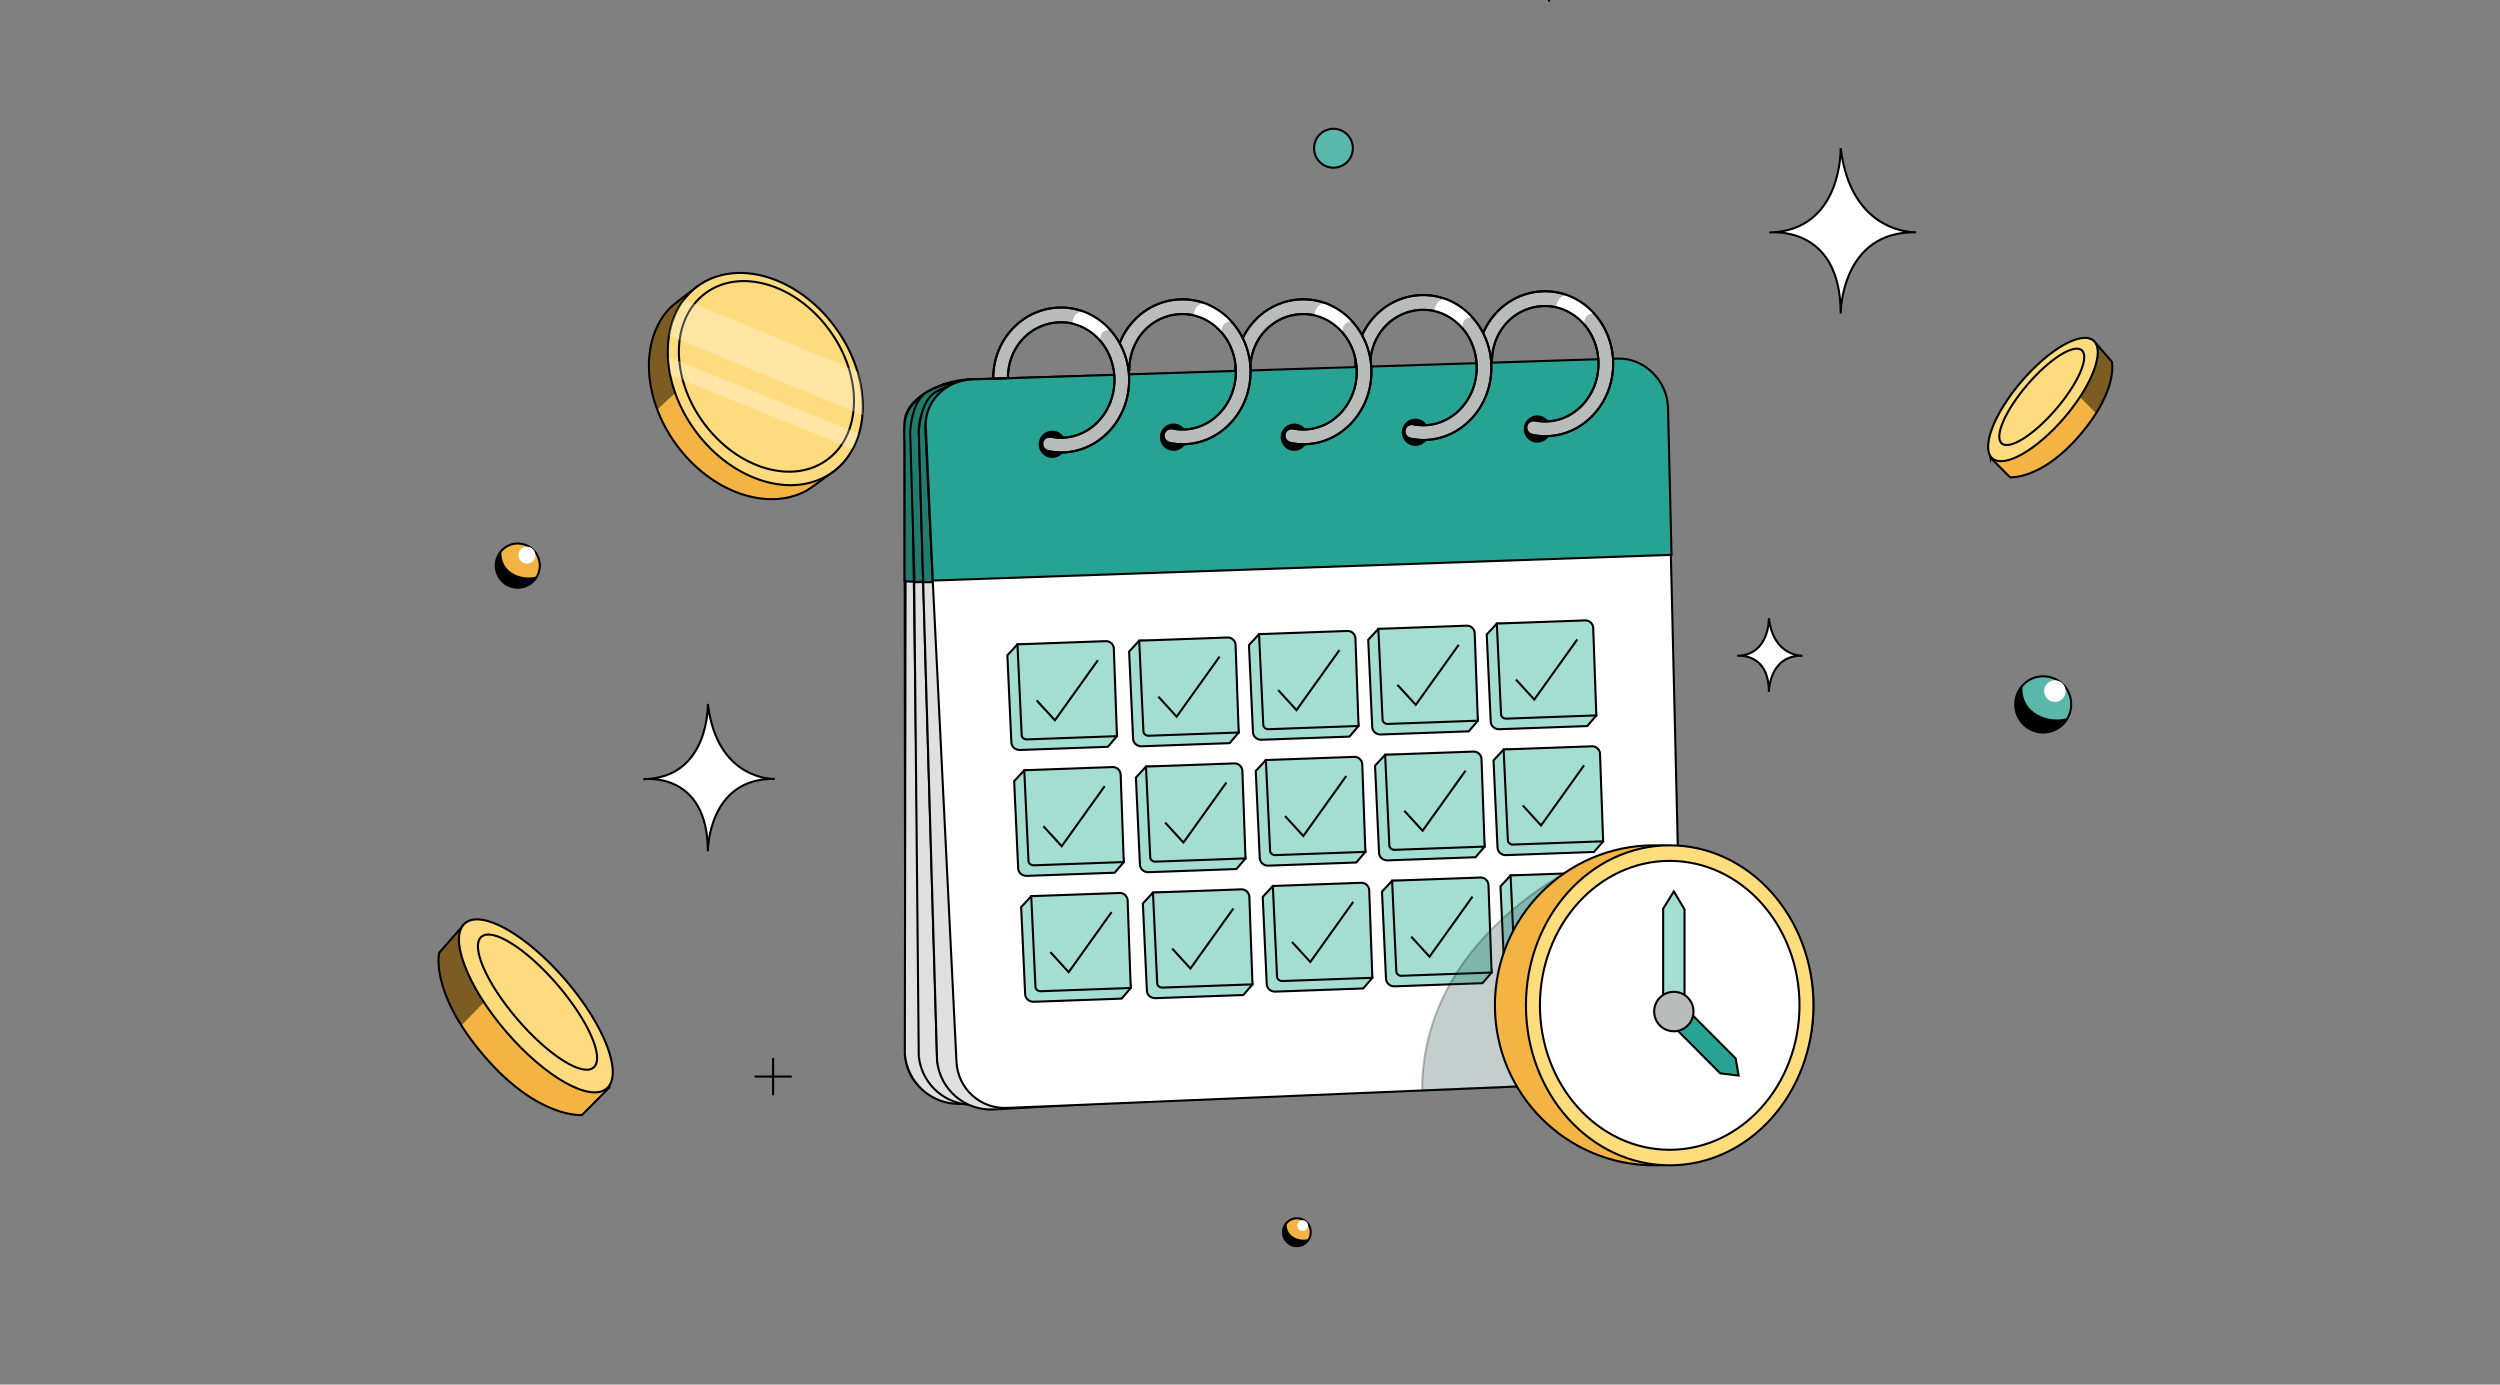 <svg xmlns="http://www.w3.org/2000/svg" fill="none" viewBox="0 0 390 216"><rect x="0" y="0" width="390" height="216" fill="#808080" stroke="none"/><g clip-path="url(#a)"><path fill="#fff" stroke="#000" stroke-miterlimit="10" stroke-width=".325" d="m141.114 66.06.097 98.278c.056 4.106 3.436 7.402 7.573 7.382l97.422-4.285c4.107-.02 8.262.483 8.313-3.595l1.19-96.25c.051-4.144-3.303-7.542-7.479-7.572l-96.577-.854c-4.219-.03-10.597 2.709-10.541 6.896z"/><path fill="#E0E0E0" stroke="#000" stroke-miterlimit="10" stroke-width=".325" d="m141.269 89.578-.117 74.821c.354 4.492 4.143 7.921 8.629 7.806l30.917-2.088-31.143-81.3z"/><path fill="#217C6F" stroke="#000" stroke-miterlimit="10" stroke-width=".325" d="m142.617 90.747-1.503-.062V69.561c0-1.485-.196-3.199.239-4.612.524-1.704 1.814-2.762 3.248-3.69a11.7 11.7 0 0 1 4.051-1.655c.221-.046.478-.125.705-.12s.218-.053.198.159c-.018.173-.181.378-.226.567a8 8 0 0 0-.064.289l-.163.735-1.03 4.694q-.714 3.254-1.429 6.51l-1.541 7.02-1.368 6.225q-.453 2.061-.906 4.123l-.206.938z"/><path fill="#fff" stroke="#000" stroke-miterlimit="10" stroke-width=".325" d="m142.241 67.108 1.308 97.486c.056 4.106 3.435 7.402 7.573 7.382l97.422-4.285c4.107-.02 8.262.483 8.313-3.595l1.19-96.25c.051-4.144-3.303-7.542-7.479-7.572l-100.745-.739c-4.22-.03-7.64 3.386-7.584 7.573z"/><path fill="#E0E0E0" d="m142.617 90.748.71 74.057c.491 4.479 4.384 7.79 8.862 7.537l27.794-1.569L149.41 89"/><path stroke="#000" stroke-miterlimit="10" stroke-width=".325" d="m142.617 90.748.71 74.057c.491 4.479 4.384 7.79 8.862 7.537l27.794-1.569L149.41 89"/><path fill="#217C6F" stroke="#000" stroke-miterlimit="10" stroke-width=".325" d="M144.173 90.82h-1.505l-.682-23.434s.171-4.888 2.671-6.265 4.793-1.484 4.793-1.484z"/><path fill="#fff" stroke="#000" stroke-miterlimit="10" stroke-width=".325" d="m143.335 67.39 2.853 98.148c.806 3.669 4.196 6.962 7.691 7.309l94.636-4.389c4.107-.087 10.974-1.16 10.961-5.266l-.336-96.942a7.53 7.53 0 0 0-7.598-7.504l-100.743.895c-4.219.038-7.586 3.533-7.462 7.749z"/><path fill="#E0E0E0" d="m144.013 90.747 2.175 74.789c.49 4.478 4.384 7.79 8.862 7.537l27.794-1.569-30.573-81.773-9.603 1.093"/><path stroke="#000" stroke-miterlimit="10" stroke-width=".325" d="m144.013 90.747 2.175 74.789c.49 4.478 4.384 7.79 8.862 7.537l27.794-1.569-30.573-81.773-9.603 1.093"/><path fill="#217C6F" stroke="#000" stroke-miterlimit="10" stroke-width=".325" d="M145.521 90.823h-1.505l-.682-23.434s.17-4.887 2.67-6.264 5.247-1.906 5.247-1.906l-5.73 31.607z"/><path fill="#fff" stroke="#000" stroke-miterlimit="10" stroke-width=".325" d="m144.352 67.102 4.86 98.549c.206 4.152 3.705 7.361 7.838 7.187l98.161-4.126c4.105-.174 7.314-3.616 7.215-7.742l-2.319-97.392c-.1-4.195-3.579-7.506-7.752-7.383L151.65 59.163c-4.216.126-7.509 3.705-7.301 7.939z"/><path fill="#27A394" stroke="#000" stroke-miterlimit="10" stroke-width=".325" d="m260.756 86.554-.547-22.954c-.099-4.195-3.678-7.782-7.851-7.66l-100.605 3.245c-4.217.125-7.792 3.516-7.302 7.939l1.071 23.444z"/><path fill="#000" d="M239.825 69.056a2.12 2.12 0 0 0 2.116-2.126 2.12 2.12 0 0 0-2.116-2.125 2.12 2.12 0 0 0-2.116 2.125 2.12 2.12 0 0 0 2.116 2.126"/><path fill="#B8BCBA" stroke="#000" stroke-miterlimit="10" stroke-width=".325" d="M241.053 68.05a10 10 0 0 1-2.037-.21 1.158 1.158 0 0 1-.867-1.51c.191-.549.758-.86 1.325-.743a7.8 7.8 0 0 0 1.579.161c4.583 0 8.311-4.04 8.311-9.004s-3.728-9.003-8.311-9.003c-4.582 0-8.308 3.735-8.308 8.7l-2.294.091c0-6.231 4.756-11.09 10.6-11.09s10.6 5.071 10.6 11.303c0 6.231-4.756 11.303-10.6 11.303z"/><path fill="#fff" d="M242.795 47.942s-.033-1.709 1.635-1.91c0 0 3.164 1.502 4.199 2.817 0 0-1.826.118-1.404 1.873 0 0-2.563-2.808-4.43-2.78"/><path stroke="#000" stroke-miterlimit="10" stroke-width=".325" d="M241.053 68.05a10 10 0 0 1-2.037-.21 1.158 1.158 0 0 1-.867-1.51c.191-.549.758-.86 1.325-.743a7.8 7.8 0 0 0 1.579.161c4.583 0 8.311-4.04 8.311-9.004s-3.728-9.003-8.311-9.003c-4.582 0-8.308 3.735-8.308 8.7l-2.294.091c0-6.231 4.756-11.09 10.6-11.09s10.6 5.071 10.6 11.303c0 6.231-4.756 11.303-10.6 11.303z"/><path fill="#000" d="M220.803 69.564a2.12 2.12 0 0 0 2.116-2.126 2.12 2.12 0 0 0-2.116-2.126 2.12 2.12 0 0 0-2.115 2.126 2.12 2.12 0 0 0 2.115 2.126"/><path fill="#B8BCBA" stroke="#000" stroke-miterlimit="10" stroke-width=".325" d="M222.055 68.64a10 10 0 0 1-2.037-.21 1.158 1.158 0 0 1-.867-1.51c.191-.549.758-.86 1.325-.743q.776.16 1.579.16c4.583 0 8.311-4.039 8.311-9.003s-3.728-9.003-8.311-9.003c-4.582 0-8.308 3.735-8.308 8.7l-2.294.091c0-6.231 4.756-11.09 10.6-11.09s10.599 5.07 10.599 11.302-4.755 11.303-10.599 11.303z"/><path fill="#fff" d="M223.797 48.532s-.033-1.71 1.635-1.91c0 0 3.164 1.501 4.199 2.817 0 0-1.826.118-1.404 1.873 0 0-2.563-2.808-4.43-2.78"/><path stroke="#000" stroke-miterlimit="10" stroke-width=".325" d="M222.055 68.64a10 10 0 0 1-2.037-.21 1.158 1.158 0 0 1-.867-1.51c.191-.549.758-.86 1.325-.743q.776.16 1.579.16c4.583 0 8.311-4.039 8.311-9.003s-3.728-9.003-8.311-9.003c-4.582 0-8.308 3.735-8.308 8.7l-2.294.091c0-6.231 4.756-11.09 10.6-11.09s10.599 5.07 10.599 11.302-4.755 11.303-10.599 11.303z"/><path fill="#000" d="M201.905 70.33a2.12 2.12 0 0 0 2.116-2.126 2.12 2.12 0 0 0-2.116-2.126 2.12 2.12 0 0 0-2.116 2.126 2.12 2.12 0 0 0 2.116 2.126"/><path fill="#B8BCBA" stroke="#000" stroke-miterlimit="10" stroke-width=".325" d="M203.341 69.304a10 10 0 0 1-2.038-.21c-.668-.14-1.096-.845-.867-1.51.191-.549.758-.86 1.325-.743a7.8 7.8 0 0 0 1.58.161c4.582 0 8.31-4.04 8.31-9.004s-3.728-9.003-8.31-9.003-8.309 3.735-8.309 8.7l-2.294.091c0-6.231 4.756-11.09 10.6-11.09s10.6 5.07 10.6 11.302-4.756 11.303-10.6 11.303z"/><path fill="#fff" d="M205.082 49.196s-.033-1.709 1.635-1.91c0 0 3.164 1.502 4.199 2.817 0 0-1.826.118-1.404 1.873 0 0-2.563-2.808-4.43-2.78"/><path stroke="#000" stroke-miterlimit="10" stroke-width=".325" d="M203.341 69.304a10 10 0 0 1-2.038-.21c-.668-.14-1.096-.845-.867-1.51.191-.549.758-.86 1.325-.743a7.8 7.8 0 0 0 1.58.161c4.582 0 8.31-4.04 8.31-9.004s-3.728-9.003-8.31-9.003-8.309 3.735-8.309 8.7l-2.294.091c0-6.231 4.756-11.09 10.6-11.09s10.6 5.07 10.6 11.302-4.756 11.303-10.6 11.303z"/><path fill="#000" d="M183.069 70.33a2.12 2.12 0 0 0 2.116-2.126 2.12 2.12 0 0 0-2.116-2.126 2.12 2.12 0 0 0-2.116 2.126 2.12 2.12 0 0 0 2.116 2.126"/><path fill="#B8BCBA" stroke="#000" stroke-miterlimit="10" stroke-width=".325" d="M184.485 69.304a10 10 0 0 1-2.037-.21c-.669-.14-1.096-.845-.867-1.51.191-.549.758-.86 1.325-.743a7.8 7.8 0 0 0 1.579.161c4.583 0 8.311-4.04 8.311-9.004s-3.728-9.003-8.311-9.003-8.308 3.735-8.308 8.7l-2.294.091c0-6.231 4.755-11.09 10.599-11.09s10.6 5.07 10.6 11.302-4.755 11.303-10.6 11.303z"/><path fill="#fff" d="M186.227 49.196s-.033-1.709 1.635-1.91c0 0 3.163 1.502 4.199 2.817 0 0-1.826.118-1.404 1.873 0 0-2.564-2.808-4.43-2.78"/><path stroke="#000" stroke-miterlimit="10" stroke-width=".325" d="M184.485 69.304a10 10 0 0 1-2.037-.21c-.669-.14-1.096-.845-.867-1.51.191-.549.758-.86 1.325-.743a7.8 7.8 0 0 0 1.579.161c4.583 0 8.311-4.04 8.311-9.004s-3.728-9.003-8.311-9.003-8.308 3.735-8.308 8.7l-2.294.091c0-6.231 4.755-11.09 10.599-11.09s10.6 5.07 10.6 11.302-4.755 11.303-10.6 11.303z"/><path fill="#000" d="M164.155 71.435a2.12 2.12 0 0 0 2.116-2.126 2.12 2.12 0 0 0-2.116-2.125 2.12 2.12 0 0 0-2.116 2.125 2.12 2.12 0 0 0 2.116 2.126"/><path fill="#B8BCBA" stroke="#000" stroke-miterlimit="10" stroke-width=".325" d="M165.544 70.585a10 10 0 0 1-2.037-.21c-.669-.14-1.096-.845-.868-1.51.191-.549.758-.86 1.325-.743q.777.162 1.58.161c4.582 0 8.311-4.04 8.311-9.003 0-4.965-3.729-9.004-8.311-9.004-4.583 0-8.309 3.735-8.309 8.7l-2.294.092c0-6.232 4.756-11.091 10.6-11.091s10.6 5.071 10.6 11.303c0 6.231-4.756 11.303-10.6 11.303z"/><path fill="#fff" d="M167.285 50.478s-.033-1.71 1.635-1.912c0 0 3.164 1.503 4.199 2.819 0 0-1.826.117-1.404 1.872 0 0-2.563-2.808-4.43-2.78"/><path stroke="#000" stroke-miterlimit="10" stroke-width=".325" d="M165.544 70.585a10 10 0 0 1-2.037-.21c-.669-.14-1.096-.845-.868-1.51.191-.549.758-.86 1.325-.743q.777.162 1.58.161c4.582 0 8.311-4.04 8.311-9.003 0-4.965-3.729-9.004-8.311-9.004-4.583 0-8.309 3.735-8.309 8.7l-2.294.092c0-6.232 4.756-11.091 10.6-11.091s10.6 5.071 10.6 11.303c0 6.231-4.756 11.303-10.6 11.303z"/><path fill="#A4DED2" stroke="#000" stroke-miterlimit="10" stroke-width=".325" d="m159.107 116.996 13.722-.493 1.419-1.658-1.981-14.121-13.542-.204-1.577 1.704.626 13.607c.031.672.626 1.191 1.333 1.165Z"/><path fill="#A4DED2" stroke="#000" stroke-miterlimit="10" stroke-width=".325" d="m160.208 115.347 14.038-.506-.486-13.635a1.23 1.23 0 0 0-1.266-1.186l-13.771.496.658 14.141c.018.397.387.706.827.688z"/><path fill="#A4DED2" d="m161.705 109.247 2.859 3.122 6.701-9.369"/><path stroke="#000" stroke-miterlimit="10" stroke-width=".325" d="m161.705 109.247 2.859 3.122 6.701-9.369"/><path fill="#A4DED2" stroke="#000" stroke-miterlimit="10" stroke-width=".325" d="m178.099 116.422 13.722-.493 1.42-1.658-1.982-14.121-13.542-.205-1.576 1.704.625 13.608c.031.672.626 1.191 1.333 1.165Z"/><path fill="#A4DED2" stroke="#000" stroke-miterlimit="10" stroke-width=".325" d="m179.2 114.777 14.038-.506-.486-13.636a1.23 1.23 0 0 0-1.266-1.185l-13.771.496.659 14.141c.017.396.386.705.826.687z"/><path fill="#A4DED2" d="m180.697 108.674 2.859 3.125 6.698-9.369"/><path stroke="#000" stroke-miterlimit="10" stroke-width=".325" d="m180.697 108.674 2.859 3.125 6.698-9.369"/><path fill="#A4DED2" stroke="#000" stroke-miterlimit="10" stroke-width=".325" d="m196.796 115.403 13.723-.494 1.419-1.658-1.981-14.12-13.542-.205-1.577 1.704.625 13.608c.031.671.626 1.19 1.333 1.165Z"/><path fill="#A4DED2" stroke="#000" stroke-miterlimit="10" stroke-width=".325" d="m197.897 113.757 14.038-.505-.485-13.636a1.23 1.23 0 0 0-1.267-1.186l-13.771.496.659 14.142c.018.396.386.705.826.687z"/><path fill="#A4DED2" d="m199.396 107.654 2.859 3.125 6.699-9.369"/><path stroke="#000" stroke-miterlimit="10" stroke-width=".325" d="m199.396 107.654 2.859 3.125 6.699-9.369"/><path fill="#A4DED2" stroke="#000" stroke-miterlimit="10" stroke-width=".325" d="m215.4 114.582 13.722-.493 1.419-1.658-1.981-14.121-13.542-.204-1.577 1.704.626 13.607c.031.672.626 1.191 1.333 1.165Z"/><path fill="#A4DED2" stroke="#000" stroke-miterlimit="10" stroke-width=".325" d="m216.505 112.933 14.038-.506-.486-13.635a1.23 1.23 0 0 0-1.267-1.186l-13.77.496.658 14.141c.018.396.387.706.827.688z"/><path fill="#A4DED2" d="m218.002 106.834 2.856 3.125 6.701-9.369"/><path stroke="#000" stroke-miterlimit="10" stroke-width=".325" d="m218.002 106.834 2.856 3.125 6.701-9.369"/><path fill="#A4DED2" stroke="#000" stroke-miterlimit="10" stroke-width=".325" d="m233.888 113.758 13.723-.493 1.419-1.658-1.982-14.121-13.542-.205-1.576 1.704.625 13.608c.031.672.626 1.191 1.333 1.165Z"/><path fill="#A4DED2" stroke="#000" stroke-miterlimit="10" stroke-width=".325" d="m234.989 112.109 14.038-.506-.486-13.635a1.23 1.23 0 0 0-1.266-1.186l-13.771.496.659 14.141c.017.396.386.705.826.687z"/><path fill="#A4DED2" d="m236.488 106.009 2.859 3.124 6.701-9.371"/><path stroke="#000" stroke-miterlimit="10" stroke-width=".325" d="m236.488 106.009 2.859 3.124 6.701-9.371"/><path fill="#A4DED2" stroke="#000" stroke-miterlimit="10" stroke-width=".325" d="m160.167 136.637 13.723-.493 1.419-1.658-1.981-14.121-13.542-.205-1.577 1.704.626 13.608c.03.672.625 1.191 1.332 1.165Z"/><path fill="#A4DED2" stroke="#000" stroke-miterlimit="10" stroke-width=".325" d="m161.27 134.988 14.038-.506-.485-13.636a1.23 1.23 0 0 0-1.267-1.185l-13.771.496.659 14.141c.018.396.386.705.826.687z"/><path fill="#A4DED2" d="m162.77 128.887 2.855 3.125 6.702-9.371"/><path stroke="#000" stroke-miterlimit="10" stroke-width=".325" d="m162.77 128.887 2.855 3.125 6.702-9.371"/><path fill="#A4DED2" stroke="#000" stroke-miterlimit="10" stroke-width=".325" d="m179.159 136.063 13.723-.493 1.419-1.659-1.981-14.121-13.542-.204-1.577 1.704.626 13.608c.03.672.625 1.19 1.332 1.165Z"/><path fill="#A4DED2" stroke="#000" stroke-miterlimit="10" stroke-width=".325" d="m180.261 134.418 14.038-.506-.486-13.636a1.23 1.23 0 0 0-1.267-1.185l-13.771.495.659 14.142c.018.396.387.705.827.687z"/><path fill="#A4DED2" d="m181.758 128.315 2.858 3.124 6.701-9.369"/><path stroke="#000" stroke-miterlimit="10" stroke-width=".325" d="m181.758 128.315 2.858 3.124 6.701-9.369"/><path fill="#A4DED2" stroke="#000" stroke-miterlimit="10" stroke-width=".325" d="m197.857 135.043 13.722-.493 1.419-1.658-1.981-14.121-13.542-.205-1.577 1.705.626 13.607c.031.672.626 1.191 1.333 1.165Z"/><path fill="#A4DED2" stroke="#000" stroke-miterlimit="10" stroke-width=".325" d="m198.962 133.398 14.038-.506-.486-13.635a1.23 1.23 0 0 0-1.266-1.186l-13.771.496.658 14.141c.018.396.387.705.827.688z"/><path fill="#A4DED2" d="m200.459 127.295 2.856 3.125 6.701-9.369"/><path stroke="#000" stroke-miterlimit="10" stroke-width=".325" d="m200.459 127.295 2.856 3.125 6.701-9.369"/><path fill="#A4DED2" stroke="#000" stroke-miterlimit="10" stroke-width=".325" d="m216.464 134.219 13.723-.493 1.419-1.658-1.981-14.121-13.542-.205-1.577 1.704.625 13.608c.031.672.626 1.191 1.333 1.165Z"/><path fill="#A4DED2" stroke="#000" stroke-miterlimit="10" stroke-width=".325" d="m217.565 132.574 14.038-.506-.486-13.636a1.23 1.23 0 0 0-1.266-1.185l-13.771.495.659 14.142c.018.396.386.705.826.687z"/><path fill="#A4DED2" d="m219.064 126.471 2.859 3.125 6.698-9.369"/><path stroke="#000" stroke-miterlimit="10" stroke-width=".325" d="m219.064 126.471 2.859 3.125 6.698-9.369"/><path fill="#A4DED2" stroke="#000" stroke-miterlimit="10" stroke-width=".325" d="m234.946 133.399 13.723-.493 1.419-1.659-1.981-14.121-13.542-.204-1.577 1.704.626 13.608c.03.672.625 1.19 1.332 1.165Z"/><path fill="#A4DED2" stroke="#000" stroke-miterlimit="10" stroke-width=".325" d="m236.052 131.75 14.038-.506-.486-13.636a1.23 1.23 0 0 0-1.267-1.185l-13.771.495.659 14.142c.018.396.387.705.827.687z"/><path fill="#A4DED2" d="m237.549 125.649 2.856 3.125 6.701-9.372"/><path stroke="#000" stroke-miterlimit="10" stroke-width=".325" d="m237.549 125.649 2.856 3.125 6.701-9.372"/><path fill="#A4DED2" stroke="#000" stroke-miterlimit="10" stroke-width=".325" d="m161.257 156.278 13.723-.494 1.419-1.658-1.981-14.121-13.542-.204-1.577 1.704.625 13.608c.031.671.626 1.19 1.333 1.165Z"/><path fill="#A4DED2" stroke="#000" stroke-miterlimit="10" stroke-width=".325" d="m162.358 154.632 14.038-.505-.486-13.636a1.23 1.23 0 0 0-1.266-1.186l-13.771.496.659 14.142c.018.396.386.705.826.687z"/><path fill="#A4DED2" d="m163.855 148.529 2.859 3.125 6.698-9.369"/><path stroke="#000" stroke-miterlimit="10" stroke-width=".325" d="m163.855 148.529 2.859 3.125 6.698-9.369"/><path fill="#A4DED2" stroke="#000" stroke-miterlimit="10" stroke-width=".325" d="m180.245 155.715 13.723-.493 1.419-1.658-1.981-14.121-13.542-.205-1.577 1.704.626 13.608c.03.672.625 1.191 1.332 1.165Z"/><path fill="#A4DED2" stroke="#000" stroke-miterlimit="10" stroke-width=".325" d="m181.348 154.066 14.038-.506-.485-13.636a1.23 1.23 0 0 0-1.267-1.185l-13.771.496.659 14.141c.018.396.386.705.826.688z"/><path fill="#A4DED2" d="m182.848 147.966 2.856 3.124 6.701-9.371"/><path stroke="#000" stroke-miterlimit="10" stroke-width=".325" d="m182.848 147.966 2.856 3.124 6.701-9.371"/><path fill="#A4DED2" stroke="#000" stroke-miterlimit="10" stroke-width=".325" d="m198.943 154.692 13.722-.493 1.419-1.659-1.981-14.121-13.542-.204-1.577 1.704.626 13.608c.031.672.626 1.19 1.333 1.165Z"/><path fill="#A4DED2" stroke="#000" stroke-miterlimit="10" stroke-width=".325" d="m200.048 153.043 14.038-.506-.486-13.636a1.23 1.23 0 0 0-1.267-1.185l-13.771.495.659 14.142c.018.396.387.705.827.687z"/><path fill="#A4DED2" d="m201.545 146.942 2.858 3.125 6.699-9.372"/><path stroke="#000" stroke-miterlimit="10" stroke-width=".325" d="m201.545 146.942 2.858 3.125 6.699-9.372"/><path fill="#A4DED2" stroke="#000" stroke-miterlimit="10" stroke-width=".325" d="m217.55 153.867 13.723-.493 1.419-1.658-1.981-14.121-13.542-.204-1.577 1.704.625 13.607c.031.672.626 1.191 1.333 1.165Z"/><path fill="#A4DED2" stroke="#000" stroke-miterlimit="10" stroke-width=".325" d="m218.651 152.222 14.038-.506-.486-13.635a1.23 1.23 0 0 0-1.266-1.186l-13.771.496.659 14.141c.017.397.386.706.826.688z"/><path fill="#A4DED2" d="m220.15 146.119 2.859 3.125 6.698-9.369"/><path stroke="#000" stroke-miterlimit="10" stroke-width=".325" d="m220.15 146.119 2.859 3.125 6.698-9.369"/><path fill="#A4DED2" stroke="#000" stroke-miterlimit="10" stroke-width=".325" d="m236.034 153.043 13.723-.493 1.419-1.658-1.981-14.121-13.542-.205-1.577 1.705.626 13.607c.03.672.625 1.191 1.332 1.165Z"/><path fill="#A4DED2" stroke="#000" stroke-miterlimit="10" stroke-width=".325" d="m237.136 151.398 14.038-.506-.486-13.635a1.23 1.23 0 0 0-1.267-1.186l-13.771.496.659 14.141c.018.396.387.705.827.688z"/><path fill="#A4DED2" d="m238.635 145.295 2.858 3.125 6.699-9.369"/><path stroke="#000" stroke-miterlimit="10" stroke-width=".325" d="m238.635 145.295 2.858 3.125 6.699-9.369"/><path fill="#113D38" stroke="#000" stroke-miterlimit="10" stroke-width=".325" d="M250.091 133.18s-28.243 10.983-28.243 36.939l28.243-1.188z" opacity=".25"/><path fill="#F3B443" stroke="#000" stroke-miterlimit="10" stroke-width=".325" d="M258.051 181.79c13.72 0 24.843-11.175 24.843-24.96s-11.123-24.959-24.843-24.959-24.844 11.175-24.844 24.959c0 13.785 11.123 24.96 24.844 24.96Z"/><path fill="#FFDD7D" stroke="#000" stroke-miterlimit="10" stroke-width=".325" d="M260.472 181.79c12.385 0 22.425-11.175 22.425-24.96s-10.04-24.959-22.425-24.959-22.425 11.175-22.425 24.959c0 13.785 10.04 24.96 22.425 24.96Z"/><path fill="#fff" stroke="#000" stroke-miterlimit="10" stroke-width=".325" d="M260.474 179.366c11.182 0 20.246-10.089 20.246-22.535s-9.064-22.534-20.246-22.534-20.245 10.089-20.245 22.534c0 12.446 9.064 22.535 20.245 22.535Z"/><path fill="#A4DED2" stroke="#000" stroke-miterlimit="10" stroke-width=".325" d="m262.785 141.866-1.666-2.807-1.668 2.7v16.045h3.334z"/><path fill="#27A394" stroke="#000" stroke-miterlimit="10" stroke-width=".325" d="m268.354 167.441 2.866.347-.455-2.662-7.288-7.325-2.358 2.368z"/><path fill="#B8BCBA" stroke="#000" stroke-miterlimit="10" stroke-width=".325" d="M261.119 160.88a3.07 3.07 0 0 0 3.065-3.079c0-1.7-1.372-3.078-3.065-3.078a3.07 3.07 0 0 0-3.064 3.078 3.07 3.07 0 0 0 3.064 3.079Z"/><path fill="#59B8AA" stroke="#000" stroke-miterlimit="10" stroke-width=".325" d="M208.021 26.16a3.03 3.03 0 0 0 3.021-3.035 3.03 3.03 0 0 0-3.021-3.035A3.03 3.03 0 0 0 205 23.125a3.03 3.03 0 0 0 3.021 3.035Z"/><path stroke="#000" stroke-miterlimit="10" stroke-width=".325" d="M241.654-5.586v5.83M120.605 165.031v5.831M123.508 167.945h-5.803"/><path fill="#59B8AA" stroke="#000" stroke-miterlimit="10" stroke-width=".325" d="M318.742 114.274c2.411 0 4.366-1.964 4.366-4.387s-1.955-4.387-4.366-4.387c-2.412 0-4.367 1.964-4.367 4.387s1.955 4.387 4.367 4.387Z"/><path fill="#000" d="M316.298 110.098c-.606-.869-.87-1.973-.779-3.036a4.28 4.28 0 0 0-1.144 2.918c0 2.371 1.915 4.295 4.275 4.295a4.26 4.26 0 0 0 3.741-2.228c-2.162.588-4.865-.184-6.093-1.949"/><path fill="#fff" d="M320.565 109.498c.927 0 1.679-.755 1.679-1.687 0-.931-.752-1.686-1.679-1.686s-1.678.755-1.678 1.686c0 .932.751 1.687 1.678 1.687"/><path fill="#F3B443" stroke="#000" stroke-miterlimit="10" stroke-width=".325" d="M80.773 91.687a3.44 3.44 0 0 0 3.433-3.449 3.44 3.44 0 0 0-3.433-3.449 3.44 3.44 0 0 0-3.433 3.45 3.44 3.44 0 0 0 3.433 3.448Z"/><path fill="#000" d="M78.852 88.402c-.476-.683-.684-1.55-.612-2.386a3.36 3.36 0 0 0-.9 2.294 3.37 3.37 0 0 0 3.361 3.377 3.35 3.35 0 0 0 2.941-1.752c-1.7.462-3.825-.145-4.79-1.533"/><path fill="#fff" d="M82.206 87.933c.73 0 1.32-.594 1.32-1.326s-.59-1.326-1.32-1.326c-.728 0-1.32.594-1.32 1.326s.592 1.326 1.32 1.326"/><path fill="#F3B443" stroke="#000" stroke-miterlimit="10" stroke-width=".325" d="M202.314 194.398a2.167 2.167 0 0 0 2.162-2.172 2.167 2.167 0 0 0-2.162-2.171 2.167 2.167 0 0 0-2.162 2.171c0 1.2.968 2.172 2.162 2.172Z"/><path fill="#000" d="M201.104 192.331c-.3-.43-.43-.977-.385-1.503a2.12 2.12 0 0 0-.567 1.445c0 1.173.948 2.126 2.117 2.126.799 0 1.493-.447 1.852-1.103-1.071.291-2.409-.091-3.017-.965"/><path fill="#fff" d="M203.216 192.033a.833.833 0 0 0 .831-.835.833.833 0 0 0-.831-.835.833.833 0 0 0-.831.835c0 .461.372.835.831.835"/><path fill="#F3B443" stroke="#000" stroke-miterlimit="10" stroke-width=".325" d="m310.51 71.378 3.054 3.076s4.883.455 10.918-6.607 4.969-11.428 4.969-11.428l-2.866-3.278s-14.73 8.426-16.075 18.24z"/><path fill="#FFDB7F" stroke="#000" stroke-miterlimit="10" stroke-width=".325" d="M322.007 65.196c4.356-5.07 6.407-10.465 4.581-12.05-1.827-1.583-6.839 1.243-11.196 6.314s-6.407 10.465-4.581 12.049c1.827 1.584 6.839-1.243 11.196-6.313Z"/><path fill="#FFDB7F" stroke="#000" stroke-miterlimit="10" stroke-width=".325" d="M320.735 63.833c3.448-4.013 5.249-8.128 4.024-9.19-1.226-1.064-5.015 1.328-8.463 5.34-3.448 4.014-5.249 8.129-4.024 9.192 1.226 1.063 5.015-1.328 8.463-5.342Z"/><path fill="#000" d="m326.98 64.497-2.505-2.578s3.227-5.17 2.718-8.08l2.256 2.581s.592 3.214-2.472 8.076z" opacity=".49"/><path fill="#F3B443" stroke="#000" stroke-miterlimit="10" stroke-width=".325" d="m95.08 169.628-4.285 4.315s-6.85.637-15.314-9.269c-8.466-9.905-6.97-16.032-6.97-16.032l4.02-4.599s20.66 11.819 22.55 25.585Z"/><path fill="#FFDB7F" stroke="#000" stroke-miterlimit="10" stroke-width=".325" d="M94.658 169.795c2.561-2.221-.316-9.787-6.426-16.899s-13.14-11.076-15.702-8.855.316 9.787 6.426 16.899c6.11 7.111 13.14 11.076 15.702 8.855Z"/><path fill="#FFDB7F" stroke="#000" stroke-miterlimit="10" stroke-width=".325" d="M92.61 166.524c1.72-1.492-.806-7.265-5.643-12.894s-10.151-8.983-11.872-7.491c-1.72 1.491.806 7.264 5.643 12.893s10.152 8.984 11.872 7.492Z"/><path fill="#000" d="m71.976 159.971 3.512-3.618s-4.526-7.248-3.812-11.333l-3.166 3.62s-.832 4.509 3.466 11.328z" opacity=".49"/><path fill="#F3B443" stroke="#000" stroke-miterlimit="10" stroke-width=".325" d="M129.984 73.583c-.376.28-3.71 2.71-4.113 2.932-6.044 3.334-14.851.364-20.339-7.116-5.426-7.393-5.704-16.596-.918-21.456.379-.385 3.731-2.922 4.171-3.248 6.026-4.464 12.711.566 18.565 8.544s8.659 15.881 2.634 20.344Z"/><path fill="#000" d="M108.79 44.613c-.441.327-3.795 2.864-4.171 3.248-3.663 3.721-4.356 9.987-2.046 16.038a47 47 0 0 1 2.544-2.365 33 33 0 0 1 4.584-3.853c-.204-4.05 1.475-9.68-.911-13.068" opacity=".49"/><path fill="#FFDB7F" stroke="#000" stroke-miterlimit="10" stroke-width=".325" d="M129.984 73.579c6.025-4.463 6.163-14.548.309-22.526s-15.485-10.827-21.51-6.364-6.164 14.548-.31 22.525c5.855 7.978 15.485 10.827 21.511 6.365Z"/><path fill="#FFDB7F" stroke="#000" stroke-miterlimit="10" stroke-width=".325" d="M129.084 71.688c5.411-4.008 5.535-13.064.277-20.229-5.257-7.164-13.906-9.723-19.316-5.715-5.411 4.007-5.535 13.064-.277 20.228 5.257 7.165 13.906 9.724 19.316 5.716Z"/><g fill="#fff" opacity=".29"><path d="m134.641 64.766-30.267-12.423v-.002c.419-3.33 2.335-5.607 2.335-5.607l27.049 11.197c.883 1.515.883 6.835.883 6.835M133.95 67.612 104.371 55.75s.066-.091-.053-.128c0 .206-.026.416 0 .62.072.569.197 1.079.206 1.654 0 .039.02.171.014.206.052.12.029.282.089.414l28.294 11.474c.411-.517.926-1.861 1.029-2.378"/></g><path fill="#fff" stroke="#000" stroke-miterlimit="10" stroke-width=".325" d="M100.529 121.545s9.895-1.221 9.895 11.262c0 0 0-11.497 10.45-11.296 0 0-8.991.38-10.45-11.699 0 0 .278 11.498-9.895 11.731zM271.002 102.311s4.947-.609 4.947 5.632c0 0 0-5.748 5.225-5.649 0 0-4.495.189-5.225-5.849 0 0 .138 5.748-4.947 5.866ZM276.002 36.274s11.144-1.37 11.144 12.644c0 0 0-12.907 11.769-12.68 0 0-10.124.426-11.769-13.132 0 0 .313 12.907-11.144 13.168Z"/></g><defs><clipPath id="a"><path fill="#fff" d="M0 0h390v216H0z"/></clipPath></defs></svg>